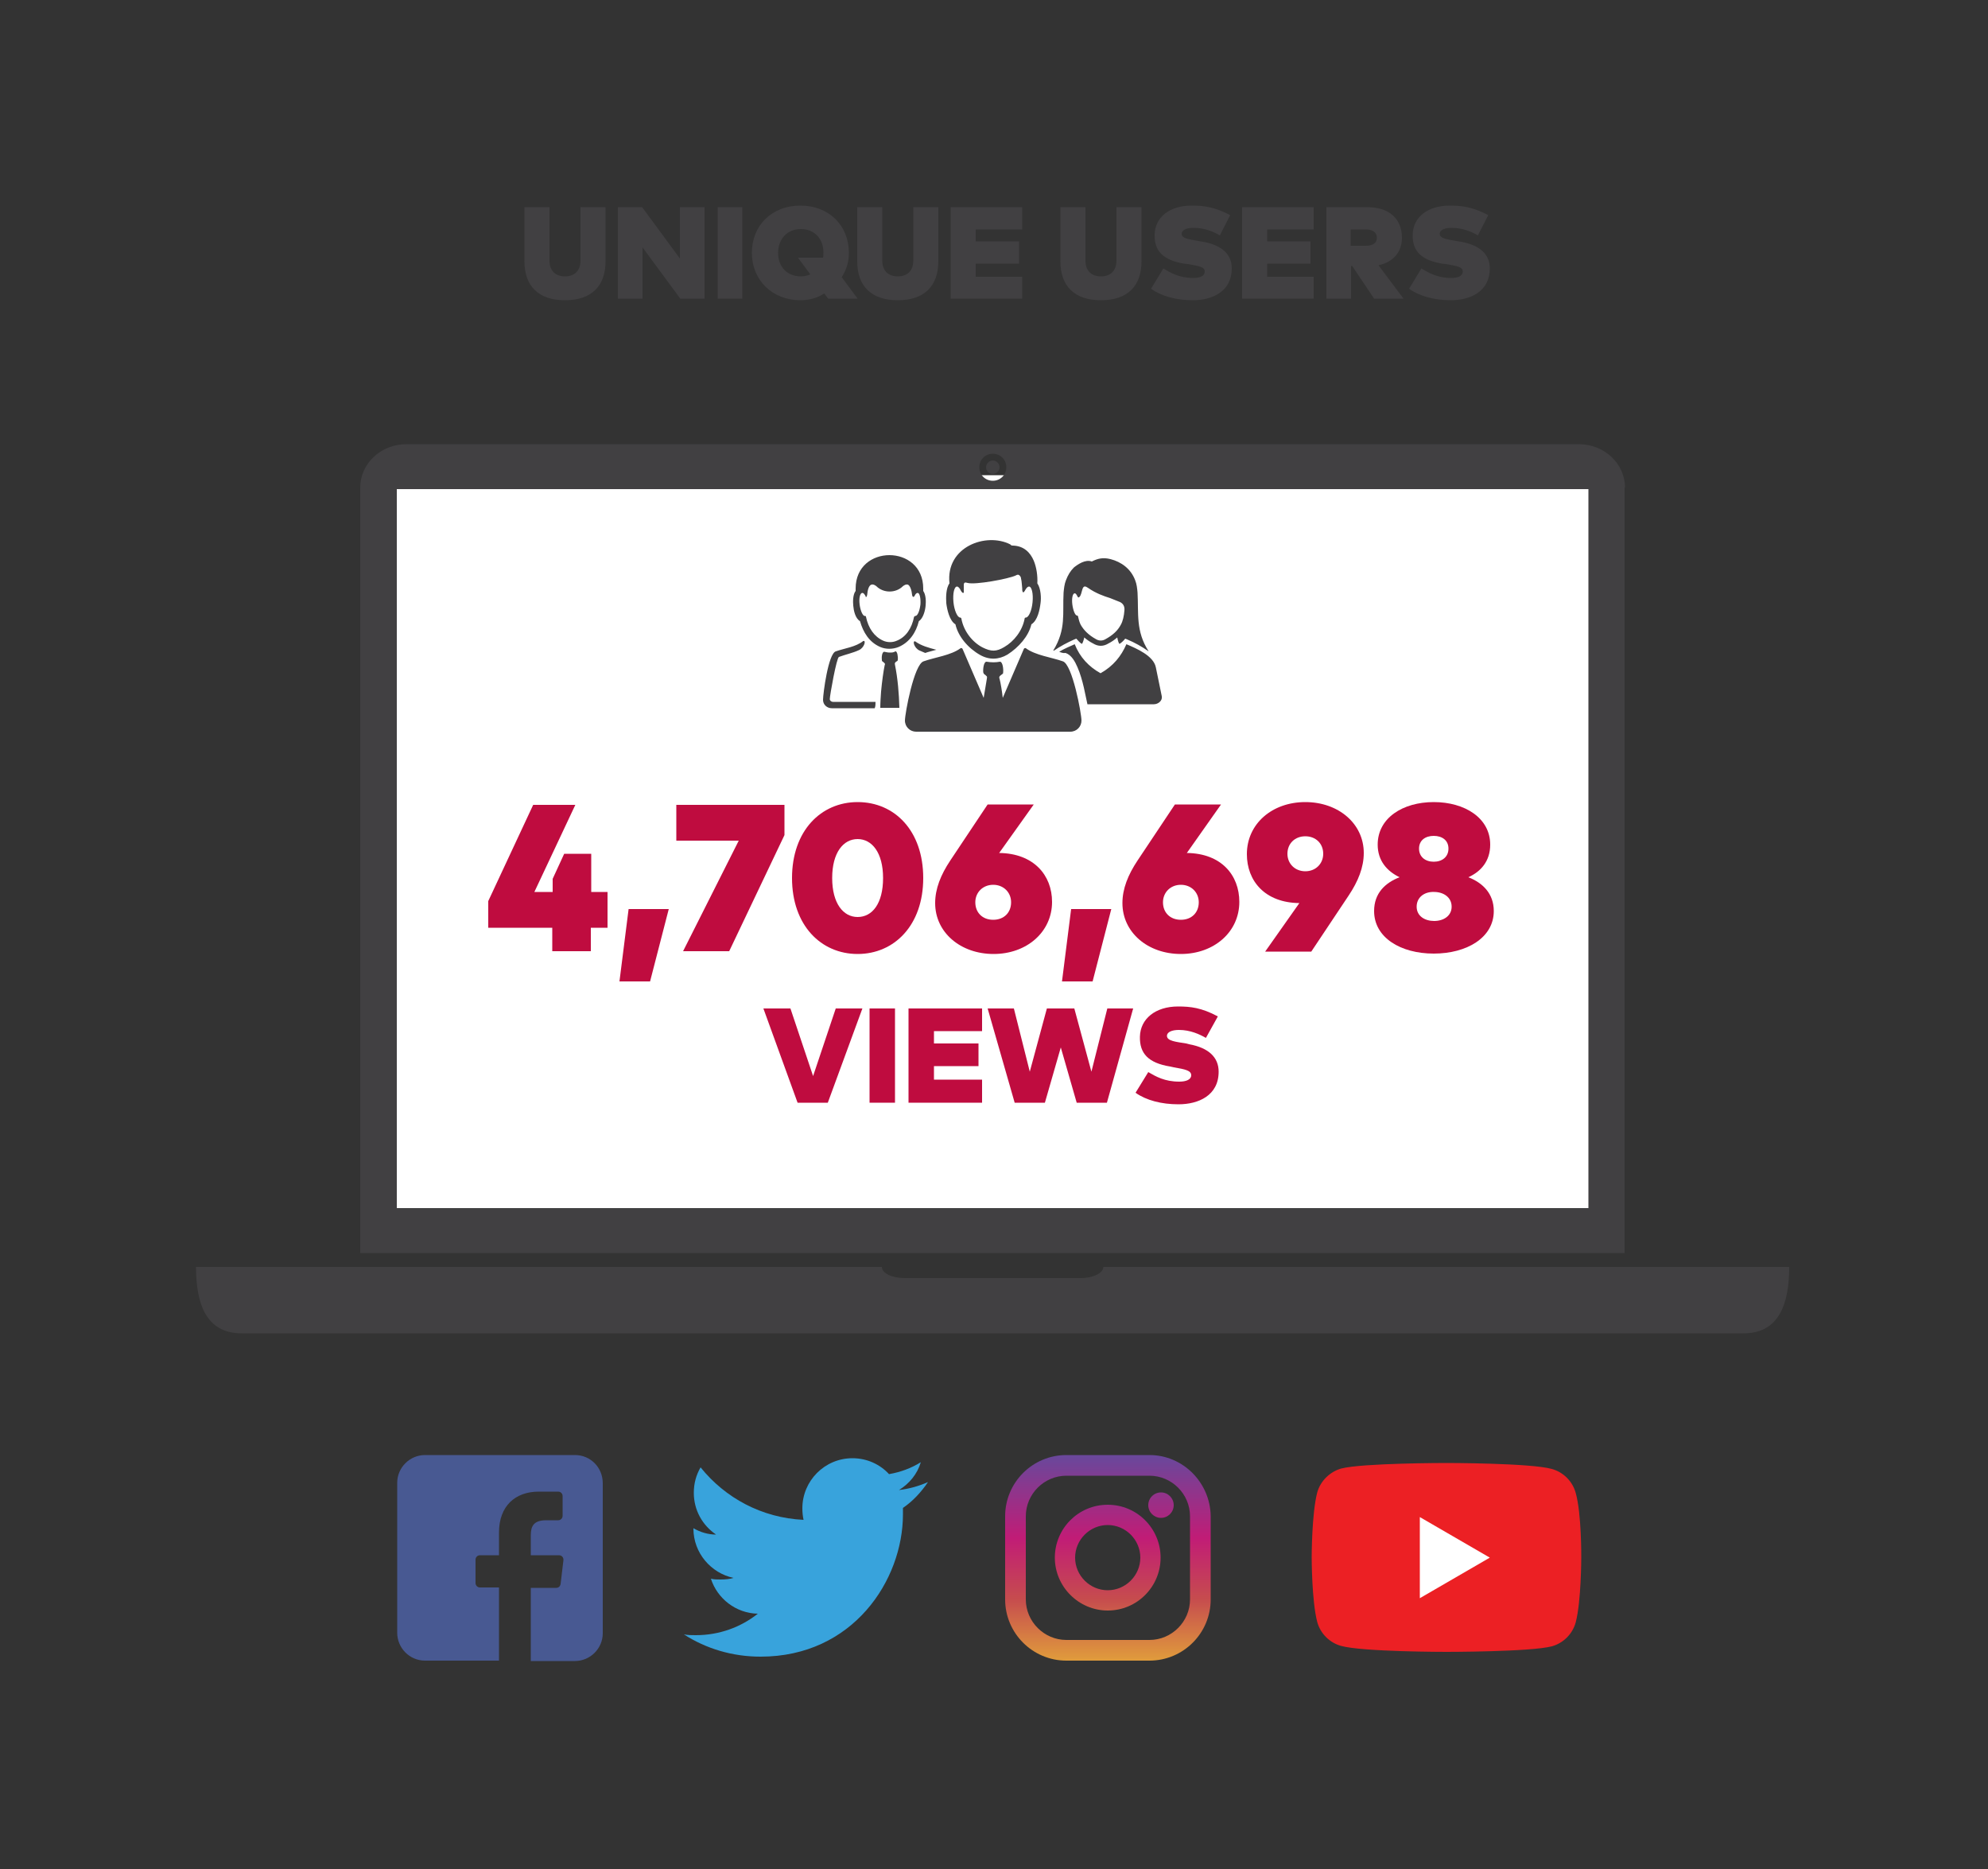 <?xml version="1.0" encoding="utf-8"?>
<!-- Generator: Adobe Illustrator 25.3.0, SVG Export Plug-In . SVG Version: 6.00 Build 0)  -->
<svg version="1.1" id="Layer_2" xmlns="http://www.w3.org/2000/svg" xmlns:xlink="http://www.w3.org/1999/xlink" x="0px" y="0px"
	 viewBox="0 0 500 470" style="enable-background:new 0 0 500 470;" xml:space="preserve">
<rect x="0" y="0" width="500" height="470" fill="#333333" stroke="none"/>
<style type="text/css">
	.st0{fill:#FFFFFF;}
	.st1{fill:#BF0C3F;}
	.st2{fill:#414042;}
	.st3{fill-rule:evenodd;clip-rule:evenodd;fill:#414042;}
	.st4{fill:#485992;}
	.st5{fill:url(#SVGID_1_);}
	.st6{fill:url(#SVGID_2_);}
	.st7{fill:url(#SVGID_3_);}
	.st8{fill:#38A3DC;}
	.st9{fill:#EC2024;}
</style>
<g>
	<rect x="93.5" y="119.5" class="st0" width="312.3" height="193.6"/>
	<g>
		<path class="st1" d="M148.6,224.3h4.2v9h-4.2v5.9h-9.7v-5.9h-16.1v-6.7l11.3-24.2h10.6l-10.3,21.9h4.6v-3.3l2.9-6.3h6.8V224.3z"/>
		<path class="st1" d="M168.2,228.6l-4.7,18.2h-7.7l2.3-18.2H168.2z"/>
		<path class="st1" d="M197.3,210l-13.9,29.2h-11.6l14-27.8h-15.7v-9h27.2V210z"/>
		<path class="st1" d="M232.2,220.8c0,11.9-7.3,19.1-16.5,19.1c-9.2,0-16.5-7.2-16.5-19.1s7.3-19.1,16.5-19.1
			C225,201.7,232.2,208.9,232.2,220.8z M209.3,220.8c0,6.4,2.8,9.8,6.4,9.8c3.7,0,6.4-3.4,6.4-9.8c0-6.4-2.8-9.8-6.4-9.8
			C212.1,211,209.3,214.4,209.3,220.8z"/>
		<path class="st1" d="M251.3,214.5c8.7,0.1,13.3,5.6,13.3,12.3c0,7.6-6.4,13.1-14.7,13.1c-8.3,0-14.7-5.4-14.7-12.8
			c0-3.6,1.4-7.1,3.8-10.7l9.4-14.1H260L251.3,214.5z M245.3,226.9c0,2.6,1.8,4.4,4.5,4.4c2.7,0,4.5-1.8,4.5-4.4
			c0-2.5-1.9-4.4-4.5-4.4C247.2,222.5,245.3,224.4,245.3,226.9z"/>
		<path class="st1" d="M279.5,228.6l-4.7,18.2h-7.7l2.3-18.2H279.5z"/>
		<path class="st1" d="M298.5,214.5c8.7,0.1,13.2,5.6,13.2,12.3c0,7.6-6.4,13.1-14.7,13.1c-8.3,0-14.7-5.4-14.7-12.8
			c0-3.6,1.4-7.1,3.8-10.7l9.4-14.1h11.6L298.5,214.5z M292.5,226.9c0,2.6,1.8,4.4,4.5,4.4c2.7,0,4.5-1.8,4.5-4.4
			c0-2.5-1.9-4.4-4.5-4.4C294.4,222.5,292.5,224.4,292.5,226.9z"/>
		<path class="st1" d="M326.8,227.1c-8.7-0.1-13.2-5.6-13.2-12.3c0-7.6,6.3-13.1,14.7-13.1c8.3,0,14.7,5.4,14.7,12.8
			c0,3.6-1.4,7.1-3.8,10.7l-9.4,14.1h-11.6L326.8,227.1z M332.8,214.7c0-2.6-1.9-4.4-4.5-4.4s-4.5,1.8-4.5,4.4
			c0,2.5,1.9,4.4,4.5,4.4S332.8,217.2,332.8,214.7z"/>
		<path class="st1" d="M374.8,212.4c0,4.2-2.4,6.8-5.5,8.2c3.6,1.4,6.4,4.1,6.4,8.5c0,6.7-6.8,10.7-15.1,10.7c-8.3,0-15-4-15-10.7
			c0-4.5,2.8-7.1,6.4-8.5c-3.1-1.5-5.5-4.1-5.5-8.2c0-6.7,6.3-10.7,14.1-10.7C368.4,201.7,374.8,205.7,374.8,212.4z M356.3,228
			c0,2.4,2.1,3.6,4.4,3.6c2.4,0,4.4-1.3,4.4-3.6c0-2.4-2.1-3.7-4.4-3.7C358.3,224.2,356.3,225.6,356.3,228z M356.9,213.4
			c0,2.1,1.6,3.3,3.7,3.3s3.7-1.2,3.7-3.3c0-2.1-1.6-3.2-3.7-3.2S356.9,211.3,356.9,213.4z"/>
		<path class="st1" d="M208.2,277.3h-7.6l-8.6-23.7h6.8l5.7,17l5.7-17h6.7L208.2,277.3z"/>
		<path class="st1" d="M225.1,277.3h-6.4v-23.7h6.4V277.3z"/>
		<path class="st1" d="M247,277.3h-18.5v-23.7H247v5.7h-12.1v3.1h11.2v5.7h-11.2v3.4H247V277.3z"/>
		<path class="st1" d="M278.4,277.3h-7.6l-4-13.9l-4,13.9h-7.6l-6.8-23.7h6.6l4,15.9l4.3-15.9h6.9l4.3,15.9l4-15.9h6.5L278.4,277.3z
			"/>
		<path class="st1" d="M303.3,261c-1.6-0.9-3.9-2-6.8-2c-1.7,0-3,0.5-3,1.5c0,1.3,2.4,1.5,4.8,1.9l0.8,0.2c4.9,0.9,7.4,3.3,7.4,6.9
			c0,6-5.1,8.2-10.1,8.2c-4.3,0-8.1-1-10.8-2.9l3.2-5.2c1.9,1.1,4.1,2.4,7.8,2.4c1.7,0,3-0.5,3-1.6c0-1.2-1.5-1.5-4.4-2l-0.9-0.2
			c-5.5-0.9-7.7-3.3-7.6-7.5c0.1-4.5,3.9-7.6,9.6-7.6c3.1,0,5.9,0.3,10,2.5L303.3,261z"/>
	</g>
	<g>
		<path class="st2" d="M152.3,65.7c0,6.3-3.6,9.8-10.2,9.8s-10.2-3.5-10.2-9.8V52.1h6.3v13.4c0,2.6,1.5,4,3.9,4c2.4,0,3.9-1.4,3.9-4
			V52.1h6.3V65.7z"/>
		<path class="st2" d="M177.2,75.1h-6.1l-9.5-12.9v12.9h-6.2v-23h6.1l9.5,12.9V52.1h6.2V75.1z"/>
		<path class="st2" d="M186.7,75.1h-6.2v-23h6.2V75.1z"/>
		<path class="st2" d="M213.5,63.6c0,2.4-0.7,4.4-1.8,6.1l4,5.4h-7.4l-1-1.3c-1.7,1.1-3.7,1.7-6,1.7c-7.1,0-12.2-5.1-12.2-11.9
			c0-6.9,5-11.9,12.2-11.9C208.5,51.7,213.5,56.7,213.5,63.6z M195.7,63.6c0,3.5,2.3,5.9,5.7,5.9c0.9,0,1.7-0.2,2.4-0.5l-3.1-4.2
			l6.3,0c0.1-0.4,0.1-0.8,0.1-1.3c0-3.5-2.3-5.9-5.7-5.9C198,57.6,195.7,60.1,195.7,63.6z"/>
		<path class="st2" d="M236,65.7c0,6.3-3.6,9.8-10.2,9.8s-10.2-3.5-10.2-9.8V52.1h6.3v13.4c0,2.6,1.5,4,3.9,4c2.4,0,3.9-1.4,3.9-4
			V52.1h6.3V65.7z"/>
		<path class="st2" d="M257.1,75.1h-18v-23h18v5.6h-11.7v3h10.9v5.6h-10.9v3.3h11.7V75.1z"/>
		<path class="st2" d="M287.1,65.7c0,6.3-3.6,9.8-10.2,9.8s-10.2-3.5-10.2-9.8V52.1h6.3v13.4c0,2.6,1.5,4,3.9,4s3.9-1.4,3.9-4V52.1
			h6.3V65.7z"/>
		<path class="st2" d="M306.8,59.2c-1.5-0.9-3.8-1.9-6.6-1.9c-1.7,0-3,0.5-3,1.5c0,1.3,2.3,1.4,4.7,1.9l0.7,0.1
			c4.8,0.9,7.2,3.2,7.2,6.7c0,5.8-4.9,8-9.8,8c-4.1,0-7.9-1-10.5-2.9l3.1-5.1c1.8,1.1,4,2.4,7.5,2.4c1.7,0,2.9-0.5,2.9-1.6
			c0-1.2-1.4-1.4-4.3-1.9l-0.9-0.1c-5.3-0.9-7.5-3.2-7.4-7.3c0.1-4.4,3.8-7.3,9.3-7.3c3,0,5.7,0.3,9.7,2.4L306.8,59.2z"/>
		<path class="st2" d="M330.4,75.1h-18v-23h18v5.6h-11.7v3h10.9v5.6h-10.9v3.3h11.7V75.1z"/>
		<path class="st2" d="M352.6,59.8c0,3.5-2.1,6.1-5.9,6.9l6.3,8.4h-7.4l-5.5-8.2h-0.3v8.2h-6.2v-23h10.3
			C349.5,52.1,352.6,55.1,352.6,59.8z M339.7,57.7v4.1h3.9c1.5,0,2.7-0.6,2.7-2s-1.1-2.1-2.7-2.1H339.7z"/>
		<path class="st2" d="M371.7,59.2c-1.5-0.9-3.8-1.9-6.6-1.9c-1.7,0-3,0.5-3,1.5c0,1.3,2.3,1.4,4.7,1.9l0.7,0.1
			c4.8,0.9,7.2,3.2,7.2,6.7c0,5.8-4.9,8-9.8,8c-4.1,0-7.9-1-10.5-2.9l3.1-5.1c1.8,1.1,4,2.4,7.5,2.4c1.7,0,2.9-0.5,2.9-1.6
			c0-1.2-1.4-1.4-4.3-1.9l-0.9-0.1c-5.3-0.9-7.5-3.2-7.4-7.3c0.1-4.4,3.8-7.3,9.3-7.3c3,0,5.7,0.3,9.7,2.4L371.7,59.2z"/>
	</g>
	<g>
		<path class="st2" d="M277.5,318.6c0,1.5-2.5,2.8-5.7,2.8h-44.3c-3.1,0-5.7-1.2-5.7-2.8H49.3c0,9.2,2.5,16.7,11.5,16.7h377.7
			c9,0,11.5-7.5,11.5-16.7H277.5z"/>
		<path class="st2" d="M408.7,122.6c0-6-5.2-10.9-11.6-10.9H102.2c-6.4,0-11.6,4.9-11.6,10.9v192.5h318V122.6z M249.7,114.1
			c1.9,0,3.4,1.5,3.4,3.4c0,1.9-1.5,3.4-3.4,3.4s-3.4-1.5-3.4-3.4C246.3,115.6,247.8,114.1,249.7,114.1z M399.5,303.8H99.8V123
			h299.7V303.8z"/>
		<path class="st2" d="M249.7,119.2c0.9,0,1.7-0.8,1.7-1.7c0-0.9-0.8-1.7-1.7-1.7s-1.7,0.8-1.7,1.7
			C248,118.4,248.7,119.2,249.7,119.2z"/>
	</g>
	<path class="st3" d="M218.1,149.6c0.1-1.2,0.4-2.4,1.1-2.6c0.4-0.1,0.8,0.1,1.2,0.4c1.8,1.8,4.9,1.8,6.7,0c0.4-0.3,0.8-0.5,1.2-0.4
		c0.6,0.2,1,1.5,1.1,2.6c0.1,0.6,0.4,0.6,0.6,0.3c0.2-0.5,0.5-0.8,0.8-0.8c0.5,0,0.8,1.3,0.7,2.9c-0.2,1.6-0.7,2.9-1.3,2.9
		c-0.1,0-0.2,0.1-0.3,0.2c-0.6,3-2.1,5.1-4.3,6c-1.1,0.5-2.4,0.5-3.5,0c-2.2-1-3.7-3.1-4.3-6c0-0.2-0.1-0.2-0.3-0.2
		c-0.5,0-1.1-1.3-1.3-2.9c-0.2-1.6,0.1-2.9,0.7-2.9c0.3,0,0.5,0.3,0.8,0.8C217.7,150.3,218,150.2,218.1,149.6L218.1,149.6z
		 M232.2,148c0,0.2,0,0.4,0,0.6c0.7,1,0.7,2.7,0.6,3.7c-0.1,1.2-0.6,3.2-1.7,3.9c-0.7,2.8-2.3,5.3-5.1,6.5c-1.5,0.6-3.2,0.6-4.6,0
		c-2.8-1.2-4.3-3.7-5.1-6.5c-1.2-0.7-1.6-2.7-1.7-3.9c-0.1-1-0.1-2.8,0.6-3.7c0-0.2,0-0.4,0-0.6C215.2,136.8,232.2,136.8,232.2,148
		L232.2,148z M223.8,164.1c-0.5,0-0.9-0.1-1.4-0.2c-0.6,0-0.7,1.5-0.6,2.1c0,0.1,0,0.2,0.1,0.3c0.2,0.1,0.4,0.3,0.6,0.5
		c0.1,0.1,0.1,0.3,0,0.5c-0.3,1.4-0.7,4.3-0.9,6.6c-0.1,1.4-0.2,2.8-0.2,4.1l4.8,0c-0.1-3.6-0.4-7.3-1.1-10.8c0-0.2-0.1-0.3,0-0.5
		c0.1-0.2,0.4-0.4,0.6-0.5c0.1-0.1,0.1-0.2,0.1-0.3c0.1-0.6-0.1-2.2-0.6-2.1C224.7,164.1,224.3,164.1,223.8,164.1L223.8,164.1z
		 M220.2,176.5h-10.7c-0.4,0-0.8-0.3-0.8-0.7c0-0.9,1.7-10.4,2.3-10.6c1.6-0.6,3.5-1,5-1.7c1.4-0.6,1.9-2.6,1.1-2.3
		c-1.9,1.5-4.6,1.8-6.9,2.6c-1.9,0.6-3.2,10.7-3.2,12.2c0,1.2,1,2.1,2.2,2.1l10.8,0C220.2,177.6,220.2,177.1,220.2,176.5
		L220.2,176.5z M235.5,163.4c-1.9-0.5-3.8-1-5.3-2.1c-0.8-0.3-0.3,1.7,1.1,2.3c0.5,0.2,0.9,0.4,1.4,0.6
		C233.5,163.9,234.5,163.7,235.5,163.4L235.5,163.4z M266.4,163.9c1.3-0.8,2.8-1.4,3.9-1.9c1.3,3.3,3.6,5.7,6.5,7.3
		c3.2-1.8,5.2-4.3,6.5-7.3c2.6,1.1,6.8,2.9,7.4,5.8l1.5,7.3c0.2,1.1-0.9,2-2,2h-16.7c-0.3-1.4-0.6-2.8-0.9-4.2
		c-0.4-1.7-0.9-3.5-1.6-5.1c-0.6-1.4-1.5-3.1-3-3.6C267.4,164.3,266.9,164.1,266.4,163.9L266.4,163.9z M279.3,140.6
		c2.7,0.7,5.1,2.4,6.2,5.3c0.4,1,0.5,2,0.6,3.1c0.3,5.3-0.5,9.7,2.8,14.8c-1.7-1.2-3.5-2.2-5.4-3l-0.5-0.2c-0.3,0.4-0.9,1-1.4,1.3
		c-0.2,0.1-0.5-1-0.6-1.6c0,0,0,0,0,0c-0.7,0.6-1.4,1.1-2.2,1.5c-1.3,0.8-2.6,0.8-3.9,0c-0.8-0.4-1.5-0.9-2.2-1.5c0,0,0,0,0,0
		c-0.1,0.6-0.5,1.7-0.6,1.6c-0.5-0.2-1-0.9-1.4-1.3l-0.5,0.2c-1.8,0.8-3.5,1.7-5.1,2.8l-0.2,0c3.3-5.4,2.3-9.3,2.6-14.6
		c0.1-1,0.2-2.1,0.6-3.1c0.5-1.3,1.1-2.3,2-3.2c1-0.8,2.9-2.1,4.5-1.5C276,140.5,277.3,140.1,279.3,140.6L279.3,140.6z M279.2,150.4
		c-1.6-0.5-3.6-1.2-5.6-2.6c-0.6-0.4-1.1-0.6-1.4,0.5c-0.2,0.6-0.3,1.4-0.7,1.8c-0.3,0.3-0.4,0.1-0.6-0.3c-0.2-0.4-0.4-0.6-0.6-0.6
		c-0.5,0-0.8,1.2-0.6,2.8c0.2,1.5,0.7,2.8,1.2,2.8c0.1,0,0.1,0,0.2,0.1c0.2,0.9,0.4,1.6,0.7,2.2c0.8,1.4,2,2.6,3.8,3.6
		c0.8,0.5,1.7,0.5,2.5,0c1.8-1,3-2.1,3.8-3.6c0.5-0.9,0.8-2.2,0.9-3.6c0.1-1-0.3-1.7-1.1-2.1C281,151.1,279.9,150.7,279.2,150.4
		L279.2,150.4z M251.5,166.4c0.7,0,0.9,1.9,0.8,2.7c0,0.2,0,0.3-0.2,0.4c-0.2,0.2-0.6,0.4-0.7,0.6c-0.1,0.2-0.1,0.4,0,0.6
		c0.3,1.2,0.6,3,0.8,4.8l5.3-12.3c0.1-0.2,0.3-0.3,0.5-0.2c2.4,1.8,6.5,2.3,9.3,3.3c2.4,0.7,4.7,13.1,4.7,14.9
		c0,1.5-1.2,2.8-2.8,2.8h-38.8c-1.5,0-2.8-1.2-2.8-2.8c0-1.8,2.3-14.2,4.7-14.9c2.8-1,6.9-1.5,9.3-3.3c0.2-0.1,0.4,0,0.5,0.2
		l5.3,12.3c0.3-1.8,0.6-3.5,0.8-4.8c0-0.2,0.1-0.4,0-0.6c-0.2-0.2-0.5-0.5-0.7-0.6c-0.1-0.1-0.1-0.2-0.2-0.4
		c-0.1-0.8,0.1-2.7,0.8-2.7C249.4,166.6,250.4,166.6,251.5,166.4L251.5,166.4z M254.8,137.2c2.7,0.1,4.3,1.7,5.2,3.8
		c0.7,1.7,1,3.8,0.9,5.7c0.9,1.3,1,3.7,0.8,5c-0.2,1.6-0.7,4.3-2.3,5.3c-0.7,3-3.2,5.8-6,7.6c-2.2,1.3-4.6,1.4-6.9,0.1
		c-3-1.7-5.5-4.6-6.2-7.7c-1.5-0.9-2.1-3.7-2.3-5.3c-0.1-1.4-0.1-3.8,0.8-5c-1-9.2,9.2-12.9,15.3-9.8
		C254.3,137.1,254.3,137.2,254.8,137.2L254.8,137.2z M242.4,147.2c0-0.8,0.3-0.8,1-0.6c1.9,0.5,10.2-1,12.1-1.9
		c0.3-0.2,0.7-0.3,1,0.1c0.2,0.2,0.3,0.5,0.3,0.7c0.2,0.7,0.2,1.8,0.3,2.5c0,0.2,0,0.3,0,0.4c0.1,0.6,0.2,0.6,0.4,0.5
		c0.2-0.2,0.3-0.4,0.4-0.6c0.3-0.5,0.6-0.8,0.9-0.8c0.7,0,1.1,1.8,0.9,3.9c-0.2,2.2-1,3.9-1.7,3.9c-0.2,0-0.3,0.1-0.3,0.3
		c-0.6,3.1-2.7,5.7-5.1,7.1c-2,1.2-3.3,1.2-5.5,0.1c-2.5-1.3-4.7-4-5.3-7.2c0-0.2-0.2-0.3-0.3-0.3c-0.7,0-1.5-1.8-1.7-3.9
		c-0.2-2.2,0.2-3.9,0.9-3.9c0.3,0,0.7,0.4,1,1.1c0.2,0.3,0.5,0.7,0.7,0.4C242.4,148.7,242.4,147.4,242.4,147.2L242.4,147.2z"/>
	<path class="st4" d="M144.6,365.9h-37.7c-3.8,0-7,3.1-7,7v37.7c0,3.8,3.1,7,7,7h18.6l0-18.4h-4.8c-0.6,0-1.1-0.5-1.1-1.1l0-5.9
		c0-0.6,0.5-1.1,1.1-1.1h4.8v-5.7c0-6.7,4.1-10.3,10-10.3h4.9c0.6,0,1.1,0.5,1.1,1.1v5c0,0.6-0.5,1.1-1.1,1.1l-3,0
		c-3.2,0-3.9,1.5-3.9,3.8v5h7.1c0.7,0,1.2,0.6,1.1,1.3l-0.7,5.9c-0.1,0.6-0.5,1-1.1,1h-6.4l0,18.4h11.1c3.8,0,7-3.1,7-7v-37.7
		C151.6,369,148.5,365.9,144.6,365.9z"/>
	<g>
		
			<linearGradient id="SVGID_1_" gradientUnits="userSpaceOnUse" x1="278.639" y1="705.281" x2="278.639" y2="654.221" gradientTransform="matrix(1 0 0 1 0 -287.89)">
			<stop  offset="0" style="stop-color:#E09B3C"/>
			<stop  offset="0.3" style="stop-color:#C64C4E"/>
			<stop  offset="0.6" style="stop-color:#C11C76"/>
			<stop  offset="1" style="stop-color:#6A479B"/>
		</linearGradient>
		<path class="st5" d="M289.1,365.9h-20.9c-8.5,0-15.4,6.9-15.4,15.4v20.9c0,8.5,6.9,15.4,15.4,15.4h20.9c8.5,0,15.4-6.9,15.4-15.4
			v-20.9C304.4,372.8,297.5,365.9,289.1,365.9z M299.3,402.2c0,5.6-4.6,10.2-10.2,10.2h-20.9c-5.6,0-10.2-4.6-10.2-10.2v-20.9
			c0-5.6,4.6-10.2,10.2-10.2h20.9c5.6,0,10.2,4.6,10.2,10.2V402.2L299.3,402.2z"/>
		
			<linearGradient id="SVGID_2_" gradientUnits="userSpaceOnUse" x1="278.639" y1="705.281" x2="278.639" y2="654.221" gradientTransform="matrix(1 0 0 1 0 -287.89)">
			<stop  offset="0" style="stop-color:#E09B3C"/>
			<stop  offset="0.3" style="stop-color:#C64C4E"/>
			<stop  offset="0.6" style="stop-color:#C11C76"/>
			<stop  offset="1" style="stop-color:#6A479B"/>
		</linearGradient>
		<path class="st6" d="M278.6,378.4c-7.4,0-13.3,6-13.3,13.3s6,13.3,13.3,13.3c7.4,0,13.3-6,13.3-13.3S286,378.4,278.6,378.4z
			 M278.6,399.9c-4.5,0-8.2-3.7-8.2-8.2s3.7-8.2,8.2-8.2c4.5,0,8.2,3.7,8.2,8.2C286.8,396.2,283.1,399.9,278.6,399.9z"/>
		
			<linearGradient id="SVGID_3_" gradientUnits="userSpaceOnUse" x1="292.014" y1="705.281" x2="292.014" y2="654.221" gradientTransform="matrix(1 0 0 1 0 -287.89)">
			<stop  offset="0" style="stop-color:#E09B3C"/>
			<stop  offset="0.3" style="stop-color:#C64C4E"/>
			<stop  offset="0.6" style="stop-color:#C11C76"/>
			<stop  offset="1" style="stop-color:#6A479B"/>
		</linearGradient>
		<circle class="st7" cx="292" cy="378.5" r="3.2"/>
	</g>
	<path class="st8" d="M233.4,372.7c-2.3,1-4.7,1.7-7.3,2c2.6-1.6,4.6-4,5.5-7c-2.4,1.5-5.1,2.5-8,3c-2.3-2.5-5.6-4-9.2-4
		c-7,0-12.6,5.7-12.6,12.6c0,1,0.1,2,0.3,2.9c-10.5-0.5-19.7-5.5-25.9-13.2c-1.1,1.9-1.7,4-1.7,6.4c0,4.4,2.2,8.2,5.6,10.5
		c-2,0-4-0.6-5.7-1.6c0,0,0,0.1,0,0.1c0,6.1,4.4,11.2,10.1,12.4c-1,0.3-2.1,0.4-3.3,0.4c-0.8,0-1.6,0-2.4-0.2
		c1.6,5,6.3,8.7,11.8,8.8c-4.3,3.4-9.7,5.4-15.6,5.4c-1,0-2,0-3-0.2c5.6,3.6,12.2,5.6,19.3,5.6c23.2,0,35.8-19.2,35.8-35.8
		c0-0.6,0-1.1,0-1.6C229.6,377.5,231.7,375.2,233.4,372.7z"/>
	<g>
		<path class="st9" d="M396.3,375.4c-0.8-2.9-3.1-5.2-6-6c-5.3-1.5-26.5-1.5-26.5-1.5s-21.2,0-26.5,1.4c-2.8,0.8-5.2,3.1-6,6
			c-1.4,5.3-1.4,16.3-1.4,16.3s0,11,1.4,16.3c0.8,2.9,3.1,5.2,6,6c5.4,1.5,26.5,1.5,26.5,1.5s21.2,0,26.5-1.4c2.9-0.8,5.2-3.1,6-6
			c1.4-5.3,1.4-16.3,1.4-16.3S397.8,380.7,396.3,375.4z"/>
		<path class="st0" d="M357.1,401.9l17.6-10.2l-17.6-10.2V401.9z"/>
	</g>
</g>
</svg>
